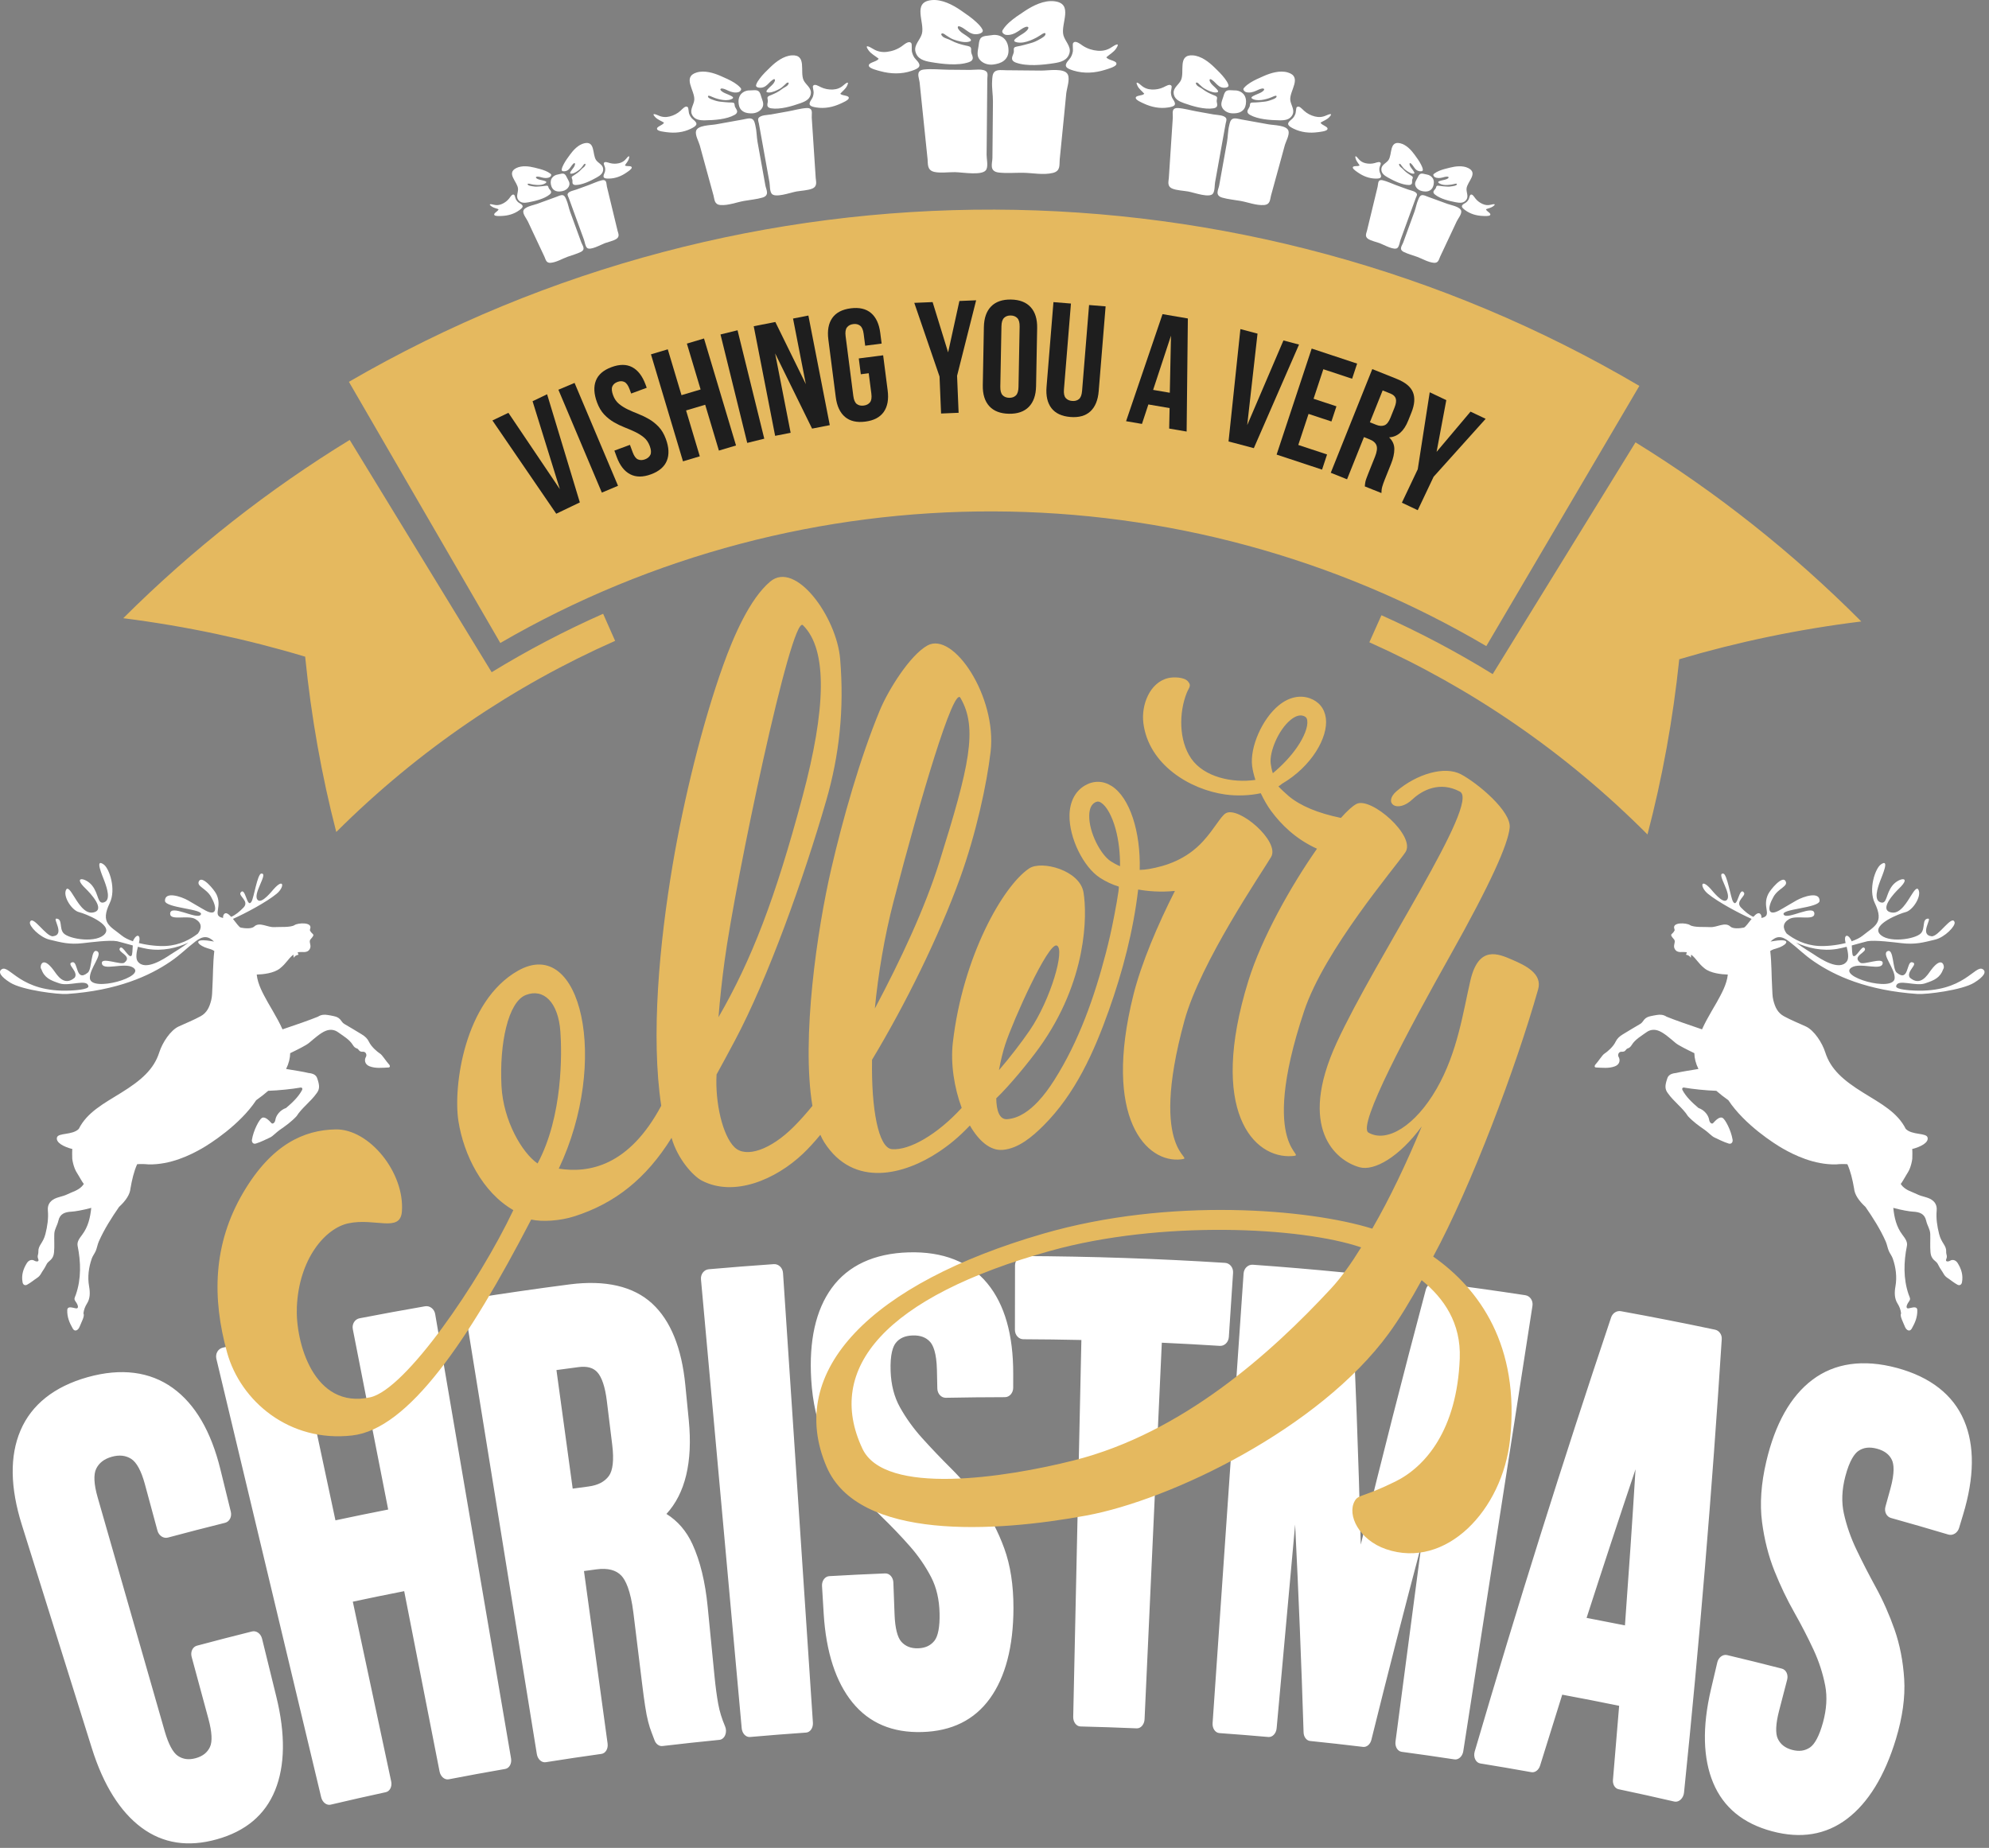 <?xml version="1.0" encoding="UTF-8" standalone="no"?>
<!DOCTYPE svg PUBLIC "-//W3C//DTD SVG 1.1//EN" "http://www.w3.org/Graphics/SVG/1.1/DTD/svg11.dtd">
<svg width="100%" height="100%" viewBox="0 0 254 236" version="1.1" xmlns="http://www.w3.org/2000/svg" xmlns:xlink="http://www.w3.org/1999/xlink" xml:space="preserve" xmlns:serif="http://www.serif.com/" style="fill-rule:evenodd;clip-rule:evenodd;stroke-linejoin:round;stroke-miterlimit:1.414;">
    <rect x="0" y="0" width="254" height="236" fill="#808080" stroke="none"/>
    <g transform="matrix(1,0,0,1,-48.196,-567.245)">
        <path d="M284.085,799.526C286.766,797.487 288.881,794.074 290.313,789.338C291.149,786.571 291.51,783.997 291.366,781.686C291.225,779.428 290.812,777.3 290.134,775.363C289.473,773.478 288.668,771.662 287.742,769.968C286.857,768.351 286.025,766.735 285.275,765.165C284.552,763.656 284.009,762.105 283.665,760.552C283.344,759.108 283.4,757.517 283.843,755.823C284.396,753.702 285.054,752.876 285.509,752.558C286.155,752.106 286.935,752.009 287.889,752.265C288.842,752.522 289.469,752.997 289.801,753.711C290.035,754.217 290.19,755.262 289.606,757.373C289.394,758.139 289.182,758.905 288.97,759.672C288.794,760.31 289.112,760.955 289.68,761.113C292.125,761.796 294.567,762.502 297.003,763.23C297.569,763.4 298.182,763.024 298.374,762.39C298.548,761.813 298.722,761.235 298.896,760.658C300.325,755.929 300.387,751.892 299.013,748.663C297.623,745.39 294.717,743.1 290.426,741.947C286.133,740.796 282.481,741.326 279.645,743.465C276.847,745.573 274.883,749.1 273.753,753.909C273.089,756.728 272.913,759.324 273.212,761.623C273.503,763.874 274.039,765.982 274.804,767.893C275.55,769.757 276.405,771.544 277.347,773.204C278.253,774.805 279.075,776.403 279.793,777.949C280.486,779.444 280.986,780.988 281.282,782.535C281.556,783.975 281.455,785.56 280.991,787.246C280.536,788.896 279.963,789.992 279.339,790.418C278.683,790.864 277.938,790.966 277.055,790.729C276.171,790.493 275.576,790.033 275.232,789.319C274.904,788.639 274.956,787.403 275.386,785.746C275.731,784.419 276.075,783.092 276.42,781.766C276.587,781.124 276.284,780.491 275.743,780.352C273.418,779.754 271.088,779.178 268.754,778.624C268.212,778.495 267.649,778.914 267.498,779.559C267.228,780.706 266.959,781.854 266.689,783.002C265.559,787.82 265.676,791.832 266.972,794.936C268.286,798.079 270.794,800.134 274.478,801.121C278.16,802.11 281.367,801.587 284.085,799.526ZM250.807,773.873C252.85,767.537 254.933,761.212 257.057,754.896C256.648,761.547 256.196,768.191 255.706,774.83C254.075,774.501 252.442,774.182 250.807,773.873ZM262.01,797.33C262.284,797.393 262.579,797.304 262.817,797.085C263.055,796.866 263.213,796.54 263.249,796.192C265.225,776.946 266.831,757.637 268.067,738.278C268.105,737.691 267.74,737.176 267.206,737.063C263.21,736.22 259.204,735.434 255.193,734.704C254.657,734.607 254.125,734.946 253.938,735.504C247.766,753.894 241.959,772.377 236.518,790.943C236.42,791.278 236.443,791.64 236.58,791.932C236.717,792.225 236.955,792.419 237.231,792.463C239.408,792.816 241.583,793.187 243.755,793.578C244.22,793.662 244.694,793.306 244.868,792.741C245.802,789.718 246.744,786.698 247.696,783.68C250.122,784.13 252.546,784.604 254.965,785.101C254.711,788.255 254.447,791.408 254.174,794.56C254.123,795.149 254.429,795.657 254.892,795.755C257.269,796.256 259.642,796.782 262.01,797.33ZM233.932,791.945C234.453,792.024 234.958,791.56 235.06,790.905C238.005,771.942 240.95,752.979 243.895,734.016C243.997,733.362 243.589,732.755 242.985,732.663C239.158,732.078 235.325,731.545 231.488,731.063C230.945,730.995 230.431,731.369 230.278,731.941C227.392,742.776 224.622,753.633 221.968,764.511C221.68,753.298 221.264,742.08 220.721,730.858C220.693,730.272 220.276,729.802 219.737,729.749C215.891,729.371 212.041,729.045 208.189,728.77C207.58,728.726 207.05,729.228 207.005,729.889C205.686,749.034 204.366,768.179 203.047,787.323C203.002,787.984 203.39,788.549 203.915,788.586C206,788.735 208.085,788.902 210.168,789.085C210.692,789.132 211.165,788.636 211.225,787.976C212.013,779.301 212.8,770.625 213.587,761.95C214.028,770.803 214.388,779.653 214.667,788.501C214.686,789.085 215.04,789.547 215.503,789.594C217.758,789.826 220.011,790.077 222.262,790.349C222.73,790.406 223.18,790.025 223.323,789.451C225.385,781.13 227.516,772.822 229.715,764.527C228.611,772.906 227.508,781.285 226.405,789.664C226.319,790.32 226.672,790.908 227.194,790.978C229.442,791.28 231.689,791.602 233.932,791.945ZM193.353,787.981C193.877,788.003 194.328,787.487 194.359,786.825C195.093,770.793 195.827,754.761 196.562,738.728C199.031,738.841 201.5,738.976 203.968,739.132C204.562,739.17 205.078,738.666 205.122,738.005C205.302,735.269 205.482,732.534 205.662,729.798C205.706,729.137 205.248,728.569 204.639,728.531C196.075,727.989 187.499,727.7 178.922,727.663C178.312,727.661 177.817,728.197 177.817,728.859C177.812,731.601 177.807,734.342 177.803,737.084C177.802,737.746 178.283,738.283 178.877,738.286C181.348,738.296 183.82,738.328 186.291,738.382C185.943,754.427 185.596,770.473 185.248,786.518C185.235,787.18 185.649,787.726 186.174,787.739C188.567,787.797 190.96,787.877 193.353,787.981ZM174.615,784.161C176.577,781.438 177.608,777.56 177.617,772.613C177.621,769.722 177.231,767.154 176.437,764.981C175.661,762.859 174.663,760.94 173.469,759.28C172.306,757.664 171.026,756.156 169.665,754.8C168.365,753.507 167.116,752.198 165.954,750.909C164.837,749.67 163.88,748.34 163.11,746.952C162.393,745.661 161.993,744.121 161.93,742.371C161.851,740.181 162.24,739.201 162.582,738.765C163.066,738.146 163.779,737.83 164.757,737.802C165.736,737.774 166.466,738.049 166.985,738.637C167.351,739.054 167.796,740.011 167.843,742.2C167.861,742.995 167.878,743.79 167.895,744.585C167.91,745.247 168.395,745.773 168.979,745.762C171.494,745.713 174.009,745.688 176.524,745.684C177.108,745.684 177.582,745.147 177.584,744.485C177.584,743.882 177.585,743.279 177.586,742.676C177.594,737.736 176.504,733.851 174.283,731.154C172.033,728.42 168.627,727.061 164.224,727.19C159.821,727.32 156.5,728.876 154.413,731.738C152.354,734.56 151.493,738.503 151.791,743.434C151.965,746.324 152.54,748.861 153.481,750.979C154.4,753.051 155.513,754.917 156.785,756.527C158.027,758.099 159.35,759.565 160.718,760.885C162.037,762.159 163.274,763.454 164.396,764.729C165.481,765.962 166.395,767.297 167.117,768.693C167.788,769.995 168.144,771.542 168.183,773.289C168.222,775 167.991,776.215 167.52,776.802C167.025,777.418 166.346,777.729 165.441,777.756C164.535,777.783 163.838,777.514 163.308,776.929C162.802,776.372 162.499,775.173 162.435,773.462C162.384,772.092 162.332,770.722 162.281,769.352C162.257,768.69 161.788,768.17 161.235,768.193C158.855,768.288 156.475,768.404 154.097,768.542C153.544,768.574 153.128,769.138 153.169,769.799C153.24,770.975 153.311,772.152 153.382,773.329C153.683,778.269 154.942,782.079 157.061,784.68C159.208,787.314 162.179,788.563 165.958,788.451C169.736,788.34 172.627,786.917 174.615,784.161ZM151.135,788.522C151.66,788.486 152.05,787.922 152.006,787.261C150.734,768.113 149.461,748.965 148.189,729.817C148.145,729.156 147.616,728.653 147.008,728.695C144.238,728.886 141.47,729.103 138.704,729.347C138.096,729.401 137.652,729.98 137.712,730.64C139.446,749.752 141.18,768.864 142.914,787.975C142.974,788.635 143.448,789.131 143.971,789.085C146.358,788.874 148.746,788.687 151.135,788.522ZM121.33,757.365C120.639,752.317 119.947,747.269 119.256,742.222C120.195,742.093 121.134,741.968 122.073,741.845C123.157,741.704 123.942,741.918 124.47,742.492C125.052,743.126 125.473,744.391 125.688,746.148C125.919,748.025 126.149,749.903 126.38,751.781C126.613,753.681 126.463,755.052 125.949,755.749C125.397,756.497 124.544,756.936 123.339,757.094C122.669,757.183 121.999,757.273 121.33,757.365ZM140.068,789.45C140.383,789.418 140.658,789.193 140.803,788.848C140.948,788.503 140.944,788.082 140.791,787.726C140.383,786.775 140.087,785.815 139.916,784.871C139.733,783.869 139.571,782.662 139.436,781.282C139.146,778.335 138.857,775.389 138.567,772.442C138.26,769.303 137.612,766.615 136.623,764.458C135.855,762.784 134.743,761.489 133.302,760.597C135.696,757.992 136.679,753.99 136.156,748.631C136.008,747.13 135.86,745.63 135.713,744.129C135.251,739.413 133.842,735.902 131.474,733.723C129.098,731.535 125.529,730.687 120.928,731.282C116.767,731.821 112.613,732.421 108.466,733.08C107.862,733.177 107.459,733.786 107.565,734.439C110.627,753.384 113.689,772.328 116.752,791.272C116.858,791.926 117.366,792.388 117.886,792.305C120.256,791.928 122.63,791.574 125.006,791.243C125.527,791.17 125.878,790.58 125.788,789.924C124.782,782.579 123.777,775.234 122.771,767.889C123.308,767.815 123.846,767.743 124.383,767.672C125.812,767.482 126.882,767.762 127.559,768.494C128.058,769.034 128.725,770.298 129.085,773.241C129.453,776.234 129.82,779.228 130.187,782.221C130.332,783.413 130.461,784.361 130.576,785.115C130.699,785.93 130.828,786.589 130.968,787.129C131.112,787.682 131.255,788.132 131.404,788.502C131.519,788.79 131.641,789.112 131.776,789.487C131.955,789.983 132.368,790.289 132.79,790.239C135.214,789.952 137.64,789.689 140.068,789.45ZM112.719,793.164C113.238,793.074 113.569,792.473 113.458,791.82C110.229,772.903 106.999,753.987 103.769,735.07C103.658,734.417 103.079,733.971 102.476,734.076C99.682,734.56 96.893,735.071 94.108,735.61C93.506,735.727 93.123,736.349 93.25,736.999C94.756,744.678 96.262,752.356 97.768,760.034C95.52,760.475 93.275,760.935 91.033,761.414C89.399,753.762 87.765,746.109 86.131,738.457C85.993,737.809 85.396,737.388 84.796,737.517C82.07,738.107 79.348,738.723 76.63,739.365C76.033,739.506 75.674,740.144 75.828,740.788C80.289,759.453 84.75,778.117 89.211,796.782C89.365,797.426 89.907,797.849 90.422,797.727C92.766,797.173 95.115,796.641 97.467,796.133C97.983,796.021 98.29,795.407 98.152,794.759C96.518,787.107 94.884,779.455 93.251,771.803C95.435,771.336 97.622,770.888 99.812,770.459C101.319,778.137 102.825,785.815 104.33,793.494C104.458,794.144 104.982,794.588 105.5,794.488C107.903,794.023 110.309,793.582 112.719,793.164ZM75.887,802.152C72.214,803.179 69.001,802.69 66.264,800.656C63.562,798.647 61.412,795.256 59.93,790.534C56.946,781.011 53.963,771.489 50.979,761.966C49.498,757.247 49.42,753.198 50.813,749.938C52.219,746.644 55.124,744.321 59.399,743.126C63.674,741.933 67.353,742.416 70.256,744.507C73.131,746.576 75.157,750.081 76.336,754.882C76.782,756.693 77.227,758.503 77.672,760.313C77.83,760.956 77.499,761.59 76.934,761.731C74.498,762.337 72.067,762.965 69.64,763.616C69.076,763.767 68.479,763.372 68.305,762.733C67.768,760.748 67.23,758.764 66.693,756.779C66.244,755.12 65.645,754.01 64.958,753.569C64.252,753.119 63.437,753.028 62.472,753.297C61.507,753.567 60.856,754.065 60.485,754.817C60.124,755.548 60.186,756.808 60.661,758.461C63.517,768.422 66.374,778.383 69.23,788.345C69.703,789.991 70.286,791.081 70.915,791.5C71.574,791.94 72.321,792.033 73.202,791.787C74.082,791.542 74.673,791.076 75.01,790.358C75.331,789.674 75.266,788.439 74.819,786.787C74.102,784.14 73.386,781.494 72.669,778.848C72.496,778.209 72.796,777.571 73.341,777.425C75.685,776.797 78.032,776.19 80.384,775.605C80.931,775.469 81.502,775.882 81.66,776.525C82.269,779.001 82.878,781.477 83.487,783.952C84.667,788.757 84.591,792.771 83.327,795.889C82.045,799.046 79.559,801.127 75.887,802.152Z" style="fill:white;fill-rule:nonzero;"/>
        <path d="M213.017,659.178C213.629,658.68 214.181,658.512 214.658,658.679C214.789,658.726 214.888,658.781 214.962,658.856C215.06,658.955 215.113,659.087 215.138,659.272C215.243,660.061 214.759,661.331 213.842,662.667C213.049,663.822 211.976,664.97 210.739,665.998C210.592,665.543 210.516,665.123 210.468,664.761C210.279,663.335 211.418,660.479 213.017,659.178ZM204.672,668.714C206.137,668.917 207.784,668.858 209.199,668.552C209.605,669.406 210.067,670.208 210.537,670.838C211.774,672.498 213.599,674.379 216.38,675.639C213.083,680.342 209.302,687.043 207.603,692.549C202.484,709.139 208.276,715.261 213.225,714.893C215.439,714.728 208.687,714.489 214.737,696.368C217.347,688.554 226.261,678.158 227.663,676.099C229.064,674.04 223.279,668.966 221.425,669.919C220.931,670.172 220.242,670.8 219.432,671.705C216.518,671.104 214.277,670.177 212.772,668.923C212.461,668.664 211.719,667.975 211.454,667.681C211.623,667.573 211.781,667.461 211.918,667.339C215.671,665.151 217.838,661.412 217.509,658.955C217.345,657.729 216.613,656.83 215.449,656.421C214.171,655.974 212.771,656.293 211.507,657.322C209.373,659.058 207.795,662.68 208.097,665.076C208.169,665.655 208.324,666.252 208.515,666.848C205.597,667.28 201.958,666.503 200.314,664.118C198.725,661.814 198.735,658.269 199.744,655.739C200.024,655.039 200.401,654.831 199.889,654.255C199.399,653.704 198.045,653.692 197.402,653.84C195.004,654.391 193.928,657.3 194.203,659.558C194.853,664.892 200.151,668.088 204.672,668.714ZM218.159,731.824C210.522,740.057 199.212,750.246 185.345,753.754C176.468,755.999 161.179,758.295 158.336,752.276C153.475,741.989 161.299,732.849 182.349,726.99C196.42,723.074 214.304,723.926 222.019,726.553C220.764,728.591 219.465,730.417 218.159,731.824ZM241.326,689.825C239.552,689.061 237.03,687.916 235.97,692.463C235.042,696.442 234.351,701.609 231.653,706.3C228.936,711.025 225.302,713.254 222.953,711.896C221.473,711.041 228.138,698.62 233.366,689.316C238.594,680.011 240.772,675.068 240.986,672.958C241.201,670.849 236.889,667.263 234.778,666.14C232.667,665.016 229.101,666.105 226.541,668.292C224.783,669.794 226.597,671.194 228.586,669.321C229.807,668.173 232.066,666.973 234.629,668.344C237.282,669.762 223.911,689.514 218.889,700.425C213.868,711.337 218.752,715.472 221.812,716.32C223.685,716.839 226.881,715.02 229.758,711.102C227.821,715.778 225.649,720.344 223.436,724.162C215.358,721.651 197.617,720.112 181.419,724.803C159.51,731.148 148.437,742.285 153.766,754.604C157.837,764.02 175.23,762.961 186.933,760.8C197.701,758.812 216.664,749.72 225.548,737.543C226.882,735.715 228.297,733.392 229.746,730.744C232.59,733.05 234.783,736.214 234.61,740.738C234.261,749.844 230.24,754.563 226.377,756.464C222.2,758.521 221.682,758.084 221.194,758.953C220.18,760.762 221.798,763.932 225.193,765.095C232.852,767.718 240.064,760.112 241.033,751.087C242.318,739.13 237.129,731.869 231.22,727.727C236.059,718.793 241.785,703.61 244.621,693.592C245.189,691.589 242.982,690.539 241.326,689.825ZM140.719,690.026C142.092,679.81 149.252,645.64 150.73,647.089C153.944,650.243 153.63,657.935 150.691,668.937C147.191,682.043 144.179,689.827 139.949,697.157C140.131,694.828 140.397,692.418 140.719,690.026ZM116.846,715.837C114.873,714.489 112.465,710.384 112.237,705.946C111.957,700.512 113.085,695.206 115.345,694.321C117.605,693.437 119.48,695.226 119.756,698.972C119.957,701.683 120.085,709.815 116.846,715.837ZM162.304,682.384C165.768,669.072 169.982,654.902 170.837,656.36C173.109,660.233 171.972,665.145 168.168,677.296C166.279,683.331 163.172,689.913 159.915,696.052C160.341,691.628 161.147,686.833 162.304,682.384ZM183.145,688.002C184.249,688.409 182.384,694.907 179.674,698.868C178.624,700.402 177.109,702.366 175.766,703.921C175.986,702.694 176.28,701.516 176.566,700.64C177.56,697.594 182.041,687.595 183.145,688.002ZM190.049,677.247C188.774,676.43 187.251,673.572 187.292,671.402C187.307,670.572 187.548,670.014 188.006,669.744C188.133,669.67 188.245,669.628 188.355,669.619C188.501,669.608 188.643,669.655 188.809,669.761C189.516,670.213 190.207,671.465 190.658,673.11C191.048,674.533 191.242,676.176 191.227,677.871C190.763,677.679 190.373,677.454 190.049,677.247ZM168.068,714.366C169.454,713.441 170.627,712.483 172.054,710.988C173.179,712.939 174.634,714.228 176.234,714.101C178.262,713.94 180.058,712.386 181.433,711.016C185.514,706.95 187.899,701.631 189.8,696.278C191.57,691.296 192.926,686.107 193.542,680.849C194.664,681.055 196.341,681.22 198.235,681.029C196.04,685.342 193.943,690.287 192.944,694.272C188.969,710.128 194.647,715.855 199.053,715.31C201.024,715.066 194.7,714.929 199.453,697.591C201.502,690.115 209.34,678.695 210.517,676.696C211.695,674.698 206.347,670.141 204.725,671.114C204.075,671.504 203.324,673.038 201.843,674.67C199.691,677.041 197.026,677.861 194.962,678.223C194.527,678.3 194.12,678.337 193.739,678.342C193.875,673.459 192.465,669.108 190.166,667.638C189.069,666.937 187.848,666.914 186.728,667.573C185.5,668.297 184.806,669.639 184.773,671.355C184.719,674.252 186.549,677.997 188.69,679.368C189.451,679.855 190.237,680.222 191.05,680.469C191.21,680.517 190.481,684.219 190.414,684.565C190.133,686.032 189.799,687.489 189.424,688.934C187.956,694.583 185.969,700.24 182.833,705.184C182.216,706.157 181.537,707.1 180.746,707.939C179.709,709.039 178.388,710.056 176.829,710.18C175.824,710.26 175.448,709.103 175.42,707.518C177.125,705.889 179.6,702.87 180.901,701.061C187.062,692.494 187.036,684.066 186.563,681.219C186.089,678.372 181.209,677.111 179.642,678.142C176.329,680.322 171.137,689.367 169.873,700.43C169.573,703.053 170.044,706.152 171.007,708.739C167.909,712.124 164.34,714.19 162.105,714.011C160.361,713.872 159.448,708.817 159.559,702.592C163.821,695.517 168.083,686.875 170.772,679.458C172.848,673.733 174.222,667.352 174.7,663.237C175.509,656.264 169.976,647.853 166.644,649.677C164.407,650.902 161.626,655.375 160.567,657.928C158.022,664.059 155.818,671.866 154.35,678.203C152.555,685.951 150.511,699.844 151.943,708.484C151.145,709.461 150.343,710.363 149.54,711.164C146.622,714.075 143.464,715.19 141.999,713.768C140.462,712.275 139.506,708.05 139.702,704.472C140.476,703.069 141.253,701.626 142.039,700.149C146.26,692.227 150.84,679.407 153.708,669.48C155.38,663.694 156.019,657.846 155.486,651.416C155.043,646.054 149.804,638.787 146.555,641.518C143.913,643.739 141.839,648.617 140.563,652.17C137.857,659.705 135.476,669.516 134.096,677.69C132.39,687.792 131.301,699.629 132.638,708.465C128.503,716.209 123.377,717.1 119.553,716.499C126.053,702.778 122.431,686.674 114.368,691.207C107.47,695.084 106.049,706.06 106.739,710.435C107.416,714.723 109.784,719.51 113.751,721.796C109.354,731.045 100.004,744.705 95.477,745.7C88.219,747.295 85.919,738.596 86.103,734.203C86.362,728.032 89.724,724.112 92.681,723.482C96.097,722.753 99.315,724.71 99.519,721.969C99.888,716.998 95.344,711.413 91.063,711.486C87.021,711.555 82.888,713.399 79.271,719.53C75.357,726.164 75.283,733.075 77.197,739.985C78.91,746.163 85.121,751.503 93.18,750.574C100.376,749.745 107.988,738.493 116.031,723C117.434,723.316 119.71,723.172 121.524,722.595C126.722,720.941 130.72,717.775 133.955,712.562C134.734,715.287 136.717,717.452 137.824,718.027C141.951,720.17 147.268,717.884 150.743,714.586C151.437,713.928 152.181,713.113 152.958,712.176C153.108,712.516 153.267,712.837 153.444,713.114C157.216,719.048 163.746,717.247 168.068,714.366Z" style="fill:rgb(229,185,95);fill-rule:nonzero;"/>
        <path d="M284.048,690.021C283.105,691.327 280.668,689.704 279.796,689.116C279.407,688.853 278.431,688.296 277.565,687.633C279.02,688.308 280.881,688.758 282.809,688.433C283.129,688.379 283.559,688.28 284.018,688.163C284.182,688.805 284.339,689.616 284.048,690.021ZM301.425,691.045C300.414,690.347 299.072,694.056 292.611,693.75C292.291,693.735 290.27,693.642 290.336,693.201C290.488,692.2 292.772,693.253 294.01,692.842C295.213,692.443 295.947,692.138 296.363,690.99C296.588,690.781 296.283,689.096 294.743,691.204C294.342,691.752 293.457,693.281 292.09,692.11C291.533,691.313 293.294,690.309 292.365,690.138C291.633,690.004 291.991,692.75 290.413,691.467C289.846,691.008 290.057,688.319 289.223,688.729C288.448,689.111 290.228,690.968 290.149,692.178C290.027,694.021 282.81,691.974 284.65,690.805C285.758,690.1 288.599,691.331 288.62,690.228C288.636,689.465 286.182,690.524 285.751,690.195C284.589,689.309 286.79,688.861 286.29,688.308C285.939,687.92 285.199,689.708 284.829,689.301C284.723,689.183 284.693,688.518 284.67,687.994C285.585,687.749 286.462,687.494 286.673,687.453C287.609,687.271 290.092,687.594 291.026,687.701C292.802,687.903 293.773,687.617 295.309,687.249C296.563,686.949 297.951,685.497 297.802,685.021C297.475,683.989 295.739,686.926 294.857,686.819C293.286,686.627 294.927,684.55 294.431,684.566C293.598,684.595 294.091,685.801 293.507,686.432C292.776,687.222 289.188,687.734 288.21,686.487C287.271,685.286 290.827,683.902 291.525,683.742C292.476,683.522 293.662,681.641 293.163,680.841C292.937,680.481 292.497,681.23 292.267,681.59C291.758,682.382 290.906,683.941 289.818,683.794C287.948,683.541 290.187,681.218 290.697,680.73C292.416,679.083 290.683,679.317 289.866,680.338C288.986,681.439 289.205,682.772 288.336,682.484C287.455,682.192 287.961,680.665 288.282,679.798C288.556,679.059 289.572,676.796 288.377,677.656C287.664,678.169 286.764,680.826 287.613,682.584C288.857,685.159 287.542,685.531 286.1,686.712C285.73,687.015 285.218,687.265 284.639,687.464C284.631,687.404 284.623,687.362 284.613,687.344C284.116,686.384 283.649,686.704 283.855,687.545C283.866,687.588 283.879,687.635 283.892,687.685C282.68,687.993 281.337,688.111 280.433,688.058C278.653,687.957 277.3,687.207 276.358,686.479C275.867,685.814 275.793,685.147 276.681,684.622C277.603,684.076 279.884,684.86 279.897,683.959C279.916,682.652 276.506,684.746 275.997,684.075C275.431,683.325 280.556,683.23 280.562,682.283C280.567,681.054 278.517,681.734 277.631,682.229C276.847,682.667 275.939,683.236 275.35,683.548C273.965,684.284 273.831,683.266 274.675,681.78C275.3,680.674 276.57,680.461 276.222,679.785C275.819,679.004 274.279,680.861 273.996,681.439C273.224,683.021 274.412,684.029 273.418,684.405C273.325,684.44 273.232,684.466 273.137,684.483C273.149,684.306 273.125,684.149 273.039,684.025C272.809,683.701 272.461,683.945 272.103,684.339C271.567,684.112 271.038,683.674 270.535,683.16C269.719,682.324 271.232,681.673 270.894,681.229C270.276,680.42 270.096,683.378 269.504,682.386C269.204,681.885 268.757,678.868 268.264,678.815C267.253,678.708 269.55,681.588 268.66,682.229C268.128,682.614 266.905,681.054 266.658,680.777C265.336,679.308 265.274,680.544 266.295,681.387C267.586,682.452 270.286,683.894 271.879,684.601C271.474,685.097 271.088,685.675 270.881,685.715C270.383,685.815 269.5,685.895 269.164,685.577C268.485,684.933 267.453,685.714 266.58,685.651C265.942,685.605 264.497,685.721 264.002,685.387C263.573,685.097 261.642,684.972 262.028,685.904C262.053,685.962 261.996,685.928 262.066,686.021C261.792,686.7 261.249,686.412 261.969,687.212C262.26,687.539 261.78,687.982 262.079,688.467C262.436,689.048 263.034,688.739 263.617,688.871C263.575,688.974 263.538,689.077 263.503,689.18C263.753,689.21 263.986,689.34 264.12,689.568C264.133,689.436 264.147,689.302 264.162,689.161C264.882,689.74 265.015,690.232 265.868,690.919C266.654,691.552 268.043,691.687 268.843,691.71C268.71,692.973 268.039,694.146 267.44,695.236C267.233,695.612 267.006,695.981 266.79,696.354C266.348,697.123 265.91,697.898 265.549,698.709C263.923,698.165 261.991,697.489 261.028,697.093C260.607,696.819 260.198,696.805 259.792,696.872C259.504,696.908 259.26,696.966 258.972,697.026C258.72,697.081 258.406,697.184 258.178,697.448C257.972,697.688 257.892,697.884 257.67,698.008C256.918,698.436 256.187,698.899 255.443,699.34C255.006,699.598 254.693,699.906 254.519,700.278C254.215,700.936 253.45,701.581 253.066,701.827C252.808,701.993 252.353,702.744 251.888,703.261C251.812,703.416 251.812,703.534 251.967,703.576C252.856,703.618 253.659,703.718 254.423,703.43C255.073,703.185 255.117,702.593 254.895,702.222C254.753,701.985 254.88,701.555 255.271,701.566C255.532,701.573 255.671,701.561 255.857,701.295C256.038,701.037 256.234,701.25 256.591,700.673C257.01,699.996 257.803,699.544 258.45,699.079C258.935,698.729 259.479,698.674 260.058,698.911C260.7,699.172 261.439,699.83 262.167,700.443C262.541,700.759 263.612,701.284 264.569,701.751C264.581,702.395 264.745,703.068 265.091,703.767C264.072,703.94 262.888,704.116 262.248,704.278C261.26,704.376 261.165,704.783 261.035,705.214C260.825,705.897 260.793,706.367 261.196,706.877C261.959,707.954 263.069,708.717 263.756,709.8C264.401,710.492 265.149,711.036 265.92,711.565C266.304,711.828 266.793,712.362 267.125,712.512C267.515,712.688 268.32,713.11 268.958,713.295C269.316,713.4 269.5,713.097 269.454,712.806C269.255,711.589 268.519,710.22 268.184,710.021C267.801,709.793 267.272,710.335 266.967,710.679C266.827,710.835 266.525,710.683 266.456,710.248C266.372,709.715 265.895,709.026 265.093,708.748C264.268,708.051 263.499,707.311 263.048,706.453C262.947,706.21 263.095,706.083 263.389,706.165C264.246,706.319 266.083,706.52 267.374,706.557C267.825,706.951 268.333,707.351 268.909,707.757C270.999,710.913 274.826,713.342 275.878,713.94C277.322,714.762 279.855,716.015 282.66,715.956C283.212,715.901 283.691,715.896 284.111,715.932C284.521,716.84 284.77,717.905 284.965,719.021C285.033,719.824 285.584,720.611 286.425,721.39C287.387,722.782 288.31,724.226 289.006,725.797C289.171,726.17 289.239,726.622 289.392,726.987C289.545,727.349 289.781,727.626 289.904,727.972C290.298,729.102 290.465,730.328 290.249,731.536C290.109,732.326 290.113,733.096 290.523,733.737C290.75,734.093 290.913,734.501 290.972,734.987C290.777,735.313 291.215,736.065 291.458,736.685C291.647,737.159 292.077,737.367 292.323,736.94C292.751,736.193 293.068,735.464 293.038,734.549C293.022,734.101 292.554,734.201 292.153,734.293C292.098,734.305 292.042,734.319 291.991,734.329C291.613,734.435 291.523,734.094 291.982,733.455C292.231,733.107 292.077,732.991 291.925,732.55C291.243,730.552 291.3,728.424 291.712,726.373C291.812,725.874 291.54,725.471 291.121,724.919C290.378,723.939 290.095,722.737 289.974,721.507C291.029,721.799 292.067,721.97 292.478,721.991C293.351,722.035 293.977,722.263 294.175,723.159C294.315,723.786 294.671,724.218 294.693,724.838C294.719,725.573 294.656,726.425 294.722,727.158C294.782,727.801 295.023,728.06 295.406,728.376C295.602,728.537 295.69,728.725 295.789,728.929C295.959,729.278 296.212,729.582 296.397,729.922C296.524,730.152 296.681,730.315 296.874,730.441C297.312,730.729 297.713,731.079 298.178,731.326C298.42,731.453 298.679,731.35 298.743,731.02C298.924,730.064 298.635,729.272 298.205,728.574C297.963,728.182 297.57,728.056 297.244,728.249C296.995,728.396 296.585,728.422 296.739,728.05C296.918,727.616 296.713,727.529 296.727,727.083C296.753,726.273 296.127,726.033 295.827,724.851C295.576,723.862 295.421,722.846 295.515,721.825C295.59,721.003 295.117,720.487 294.359,720.221C294.076,720.121 293.781,720.052 293.494,719.962C293.146,719.853 292.831,719.67 292.492,719.538C291.841,719.283 291.274,719.002 290.924,718.454C291.192,718.114 291.371,717.73 291.6,717.367C291.8,717.05 291.981,716.764 292.114,716.401C292.253,716.024 292.351,715.632 292.4,715.233C292.411,715.128 292.423,713.986 292.384,713.996C293.548,713.69 294.512,713.152 294.351,712.519C294.195,711.897 292.37,712.244 291.564,711.42C290.503,709.307 288.429,708.217 286.146,706.803C283.583,705.217 281.971,703.804 281.286,701.646C280.893,700.408 279.865,698.829 278.803,698.337C277.868,697.906 276.911,697.528 276.008,697.034C275.194,696.588 274.872,695.856 274.654,694.982C274.521,694.452 274.539,693.959 274.505,693.417C274.411,691.851 274.445,690.276 274.261,688.701C274.565,688.497 274.785,688.452 275.12,688.353C276.166,688.046 276.931,687.307 275.618,687.331C275.067,687.341 274.66,687.457 274.295,687.493C275.035,686.792 275.657,686.705 276.669,687.482C277.961,688.476 278.495,689.12 279.872,690.059C282.515,691.864 286.616,693.753 293.098,694.194C294.148,694.265 298.759,693.714 300.314,692.744C301.577,691.957 301.885,691.362 301.425,691.045Z" style="fill:white;fill-rule:nonzero;"/>
        <path d="M65.776,690.021C66.717,691.327 69.155,689.704 70.026,689.116C70.415,688.853 71.393,688.296 72.258,687.633C70.804,688.308 68.943,688.758 67.012,688.433C66.694,688.379 66.264,688.28 65.805,688.163C65.641,688.805 65.484,689.616 65.776,690.021ZM48.398,691.045C49.409,690.347 50.751,694.056 57.211,693.75C57.531,693.735 59.552,693.642 59.487,693.201C59.335,692.2 57.051,693.253 55.812,692.842C54.609,692.443 53.876,692.138 53.459,690.99C53.233,690.781 53.54,689.096 55.08,691.204C55.481,691.752 56.366,693.281 57.733,692.11C58.29,691.313 56.53,690.309 57.457,690.138C58.19,690.004 57.832,692.75 59.409,691.467C59.977,691.008 59.764,688.319 60.599,688.729C61.374,689.111 59.595,690.968 59.674,692.178C59.795,694.021 67.011,691.974 65.174,690.805C64.065,690.1 61.224,691.331 61.203,690.228C61.187,689.465 63.64,690.524 64.071,690.195C65.234,689.309 63.032,688.861 63.532,688.308C63.884,687.92 64.624,689.708 64.994,689.301C65.1,689.183 65.13,688.518 65.152,687.994C64.236,687.749 63.361,687.494 63.15,687.453C62.212,687.271 59.731,687.594 58.797,687.701C57.021,687.903 56.05,687.617 54.512,687.249C53.26,686.949 51.872,685.497 52.022,685.021C52.348,683.989 54.085,686.926 54.964,686.819C56.537,686.627 54.897,684.55 55.392,684.566C56.225,684.595 55.732,685.801 56.316,686.432C57.047,687.222 60.635,687.734 61.612,686.487C62.553,685.286 58.996,683.902 58.299,683.742C57.347,683.522 56.159,681.641 56.66,680.841C56.886,680.481 57.324,681.23 57.555,681.59C58.065,682.382 58.917,683.941 60.004,683.794C61.874,683.541 59.636,681.218 59.127,680.73C57.407,679.083 59.141,679.317 59.957,680.338C60.836,681.439 60.618,682.772 61.487,682.484C62.368,682.192 61.861,680.665 61.54,679.798C61.267,679.059 60.251,676.796 61.447,677.656C62.16,678.169 63.058,680.826 62.209,682.584C60.966,685.159 62.282,685.531 63.724,686.712C64.091,687.015 64.606,687.265 65.185,687.464C65.193,687.404 65.201,687.362 65.21,687.344C65.706,686.384 66.174,686.704 65.966,687.545C65.955,687.588 65.945,687.635 65.932,687.685C67.142,687.993 68.486,688.111 69.391,688.058C71.17,687.957 72.522,687.207 73.464,686.479C73.955,685.814 74.028,685.147 73.143,684.622C72.22,684.076 69.937,684.86 69.924,683.959C69.907,682.652 73.316,684.746 73.826,684.075C74.392,683.325 69.267,683.23 69.262,682.283C69.256,681.054 71.306,681.734 72.192,682.229C72.975,682.667 73.884,683.236 74.472,683.548C75.858,684.284 75.992,683.266 75.149,681.78C74.522,680.674 73.253,680.461 73.601,679.785C74.003,679.004 75.542,680.861 75.827,681.439C76.599,683.021 75.41,684.029 76.405,684.405C76.497,684.44 76.59,684.466 76.685,684.483C76.674,684.306 76.696,684.149 76.785,684.025C77.014,683.701 77.362,683.945 77.72,684.339C78.256,684.112 78.786,683.674 79.286,683.16C80.104,682.324 78.589,681.673 78.928,681.229C79.547,680.42 79.726,683.378 80.318,682.386C80.619,681.885 81.067,678.868 81.559,678.815C82.569,678.708 80.273,681.588 81.161,682.229C81.696,682.614 82.917,681.054 83.165,680.777C84.487,679.308 84.548,680.544 83.528,681.387C82.238,682.452 79.537,683.894 77.944,684.601C78.348,685.097 78.735,685.675 78.941,685.715C79.44,685.815 80.322,685.895 80.659,685.577C81.337,684.933 82.37,685.714 83.242,685.651C83.881,685.605 85.327,685.721 85.82,685.387C86.25,685.097 88.181,684.972 87.792,685.904C87.77,685.962 87.827,685.928 87.757,686.021C88.032,686.7 88.574,686.412 87.854,687.212C87.561,687.539 88.042,687.982 87.744,688.467C87.387,689.048 86.789,688.739 86.206,688.871C86.248,688.974 86.284,689.077 86.319,689.18C86.068,689.21 85.835,689.34 85.702,689.568C85.691,689.436 85.675,689.302 85.661,689.161C84.941,689.74 84.808,690.232 83.954,690.919C83.169,691.552 81.781,691.687 80.98,691.71C81.112,692.973 81.784,694.146 82.384,695.236C82.59,695.612 82.818,695.981 83.031,696.354C83.474,697.123 83.913,697.898 84.274,698.709C85.9,698.165 87.832,697.489 88.795,697.093C89.215,696.819 89.625,696.805 90.029,696.872C90.32,696.908 90.562,696.966 90.848,697.026C91.102,697.081 91.415,697.184 91.644,697.448C91.85,697.688 91.932,697.884 92.151,698.008C92.905,698.436 93.635,698.899 94.38,699.34C94.816,699.598 95.13,699.906 95.303,700.278C95.608,700.936 96.373,701.581 96.757,701.827C97.015,701.993 97.47,702.744 97.935,703.261C98.011,703.416 98.011,703.534 97.855,703.576C96.968,703.618 96.164,703.718 95.399,703.43C94.75,703.185 94.706,702.593 94.927,702.222C95.068,701.985 94.942,701.555 94.552,701.566C94.291,701.573 94.152,701.561 93.967,701.295C93.784,701.037 93.588,701.25 93.233,700.673C92.813,699.996 92.018,699.544 91.374,699.079C90.888,698.729 90.344,698.674 89.765,698.911C89.122,699.172 88.383,699.83 87.656,700.443C87.283,700.759 86.211,701.284 85.254,701.751C85.241,702.395 85.078,703.068 84.732,703.767C85.751,703.94 86.935,704.116 87.574,704.278C88.562,704.376 88.657,704.783 88.789,705.214C88.997,705.897 89.031,706.367 88.625,706.877C87.864,707.954 86.753,708.717 86.065,709.8C85.423,710.492 84.673,711.036 83.903,711.565C83.519,711.828 83.029,712.362 82.698,712.512C82.306,712.688 81.501,713.11 80.865,713.295C80.507,713.4 80.322,713.097 80.369,712.806C80.566,711.589 81.304,710.22 81.64,710.021C82.022,709.793 82.551,710.335 82.857,710.679C82.996,710.835 83.298,710.683 83.366,710.248C83.451,709.715 83.928,709.026 84.731,708.748C85.555,708.051 86.324,707.311 86.774,706.453C86.876,706.21 86.729,706.083 86.434,706.165C85.577,706.319 83.739,706.52 82.447,706.557C81.998,706.951 81.489,707.351 80.913,707.757C78.823,710.913 74.997,713.342 73.945,713.94C72.499,714.762 69.969,716.015 67.163,715.956C66.611,715.901 66.131,715.896 65.711,715.932C65.302,716.84 65.053,717.905 64.858,719.021C64.789,719.824 64.239,720.611 63.396,721.39C62.436,722.782 61.512,724.226 60.817,725.797C60.652,726.17 60.583,726.622 60.432,726.987C60.279,727.349 60.042,727.626 59.919,727.972C59.523,729.102 59.358,730.328 59.575,731.536C59.715,732.326 59.711,733.096 59.299,733.737C59.071,734.093 58.909,734.501 58.851,734.987C59.046,735.313 58.607,736.065 58.363,736.685C58.176,737.159 57.746,737.367 57.5,736.94C57.07,736.193 56.753,735.464 56.786,734.549C56.802,734.101 57.269,734.201 57.669,734.293C57.725,734.305 57.78,734.319 57.832,734.329C58.21,734.435 58.3,734.094 57.841,733.455C57.591,733.107 57.746,732.991 57.897,732.55C58.579,730.552 58.524,728.424 58.111,726.373C58.01,725.874 58.283,725.471 58.702,724.919C59.443,723.939 59.728,722.737 59.849,721.507C58.794,721.799 57.756,721.97 57.346,721.991C56.471,722.035 55.846,722.263 55.649,723.159C55.509,723.786 55.152,724.218 55.13,724.838C55.102,725.573 55.167,726.425 55.099,727.158C55.041,727.801 54.8,728.06 54.416,728.376C54.222,728.537 54.132,728.725 54.032,728.929C53.865,729.278 53.612,729.582 53.426,729.922C53.299,730.152 53.142,730.315 52.949,730.441C52.51,730.729 52.109,731.079 51.645,731.326C51.403,731.453 51.143,731.35 51.08,731.02C50.897,730.064 51.189,729.272 51.618,728.574C51.86,728.182 52.253,728.056 52.579,728.249C52.828,728.396 53.236,728.422 53.083,728.05C52.905,727.616 53.108,727.529 53.095,727.083C53.07,726.273 53.695,726.033 53.996,724.851C54.247,723.862 54.4,722.846 54.308,721.825C54.234,721.003 54.706,720.487 55.463,720.221C55.747,720.121 56.04,720.052 56.329,719.962C56.677,719.853 56.992,719.67 57.331,719.538C57.981,719.283 58.549,719.002 58.899,718.454C58.631,718.114 58.452,717.73 58.223,717.367C58.022,717.05 57.843,716.764 57.709,716.401C57.57,716.024 57.472,715.632 57.422,715.233C57.41,715.128 57.401,713.986 57.437,713.996C56.273,713.69 55.31,713.152 55.47,712.519C55.627,711.897 57.453,712.244 58.258,711.42C59.318,709.307 61.392,708.217 63.677,706.803C66.24,705.217 67.851,703.804 68.536,701.646C68.93,700.408 69.958,698.829 71.02,698.337C71.955,697.906 72.912,697.528 73.814,697.034C74.629,696.588 74.949,695.856 75.168,694.982C75.301,694.452 75.284,693.959 75.317,693.417C75.41,691.851 75.378,690.276 75.562,688.701C75.258,688.497 75.039,688.452 74.702,688.353C73.657,688.046 72.892,687.307 74.205,687.331C74.757,687.341 75.164,687.457 75.527,687.493C74.787,686.792 74.165,686.705 73.155,687.482C71.862,688.476 71.326,689.12 69.952,690.059C67.308,691.864 63.207,693.753 56.723,694.194C55.675,694.265 51.063,693.714 49.507,692.744C48.246,691.957 47.938,691.362 48.398,691.045Z" style="fill:white;fill-rule:nonzero;"/>
        <path d="M257.545,616.531C206.891,586.692 143.577,586.503 92.752,616.01C99.196,627.128 105.642,638.246 112.086,649.364C150.921,626.818 199.297,626.962 238.001,649.762C244.516,638.685 251.03,627.608 257.545,616.531ZM87.165,651.112C87.938,658.805 89.273,666.293 91.138,673.503C101.739,662.942 113.838,654.806 126.749,649.092C126.238,647.939 125.727,646.786 125.217,645.633C120.349,647.788 115.592,650.276 110.982,653.098C104.94,643.208 98.897,633.319 92.854,623.43C82.569,629.726 72.853,637.315 63.936,646.198C72.007,647.225 79.77,648.888 87.165,651.112ZM262.64,651.442C261.838,659.132 260.475,666.615 258.583,673.818C248.022,663.218 235.954,655.036 223.065,649.274C223.58,648.122 224.095,646.971 224.61,645.82C229.469,647.993 234.217,650.499 238.816,653.339C244.896,643.472 250.976,633.605 257.055,623.739C267.316,630.073 277.004,637.699 285.887,646.616C277.812,647.612 270.044,649.246 262.64,651.442Z" style="fill:rgb(229,185,95);fill-rule:nonzero;"/>
        <path d="M119.692,629.719L116.206,618.488L118.062,617.598L122.243,631.411L119.229,632.855L111.08,620.945L113.12,619.967L119.692,629.719Z" style="fill:rgb(30,30,30);fill-rule:nonzero;"/>
        <path d="M119.505,617.021L121.57,616.149L127.119,629.287L125.054,630.16L119.505,617.021Z" style="fill:rgb(30,30,30);fill-rule:nonzero;"/>
        <path d="M124.439,618.641C124.038,617.558 123.989,616.631 124.29,615.861C124.591,615.09 125.258,614.514 126.29,614.132C127.321,613.75 128.203,613.753 128.933,614.142C129.664,614.53 130.229,615.266 130.63,616.348L130.785,616.769L128.798,617.505L128.593,616.95C128.414,616.466 128.196,616.16 127.938,616.031C127.68,615.902 127.386,615.899 127.054,616.021C126.723,616.144 126.502,616.338 126.39,616.604C126.279,616.87 126.312,617.245 126.492,617.729C126.661,618.187 126.913,618.554 127.246,618.829C127.58,619.104 127.958,619.341 128.379,619.54C128.8,619.739 129.243,619.929 129.709,620.111C130.175,620.294 130.629,620.513 131.072,620.77C131.515,621.026 131.925,621.352 132.303,621.748C132.681,622.144 132.989,622.66 133.224,623.297C133.625,624.379 133.668,625.309 133.355,626.084C133.041,626.859 132.368,627.438 131.336,627.82C130.304,628.202 129.417,628.201 128.673,627.817C127.93,627.433 127.358,626.7 126.957,625.617L126.653,624.795L128.64,624.059L128.994,625.015C129.173,625.499 129.397,625.8 129.664,625.918C129.933,626.036 130.233,626.034 130.563,625.911C130.895,625.789 131.124,625.595 131.251,625.331C131.378,625.067 131.351,624.693 131.172,624.209C131.002,623.75 130.751,623.383 130.417,623.108C130.084,622.834 129.705,622.597 129.285,622.398C128.864,622.199 128.42,622.009 127.954,621.826C127.488,621.644 127.034,621.424 126.592,621.168C126.149,620.912 125.739,620.586 125.36,620.19C124.982,619.794 124.675,619.278 124.439,618.641Z" style="fill:rgb(30,30,30);fill-rule:nonzero;"/>
        <path d="M137.562,625.522L135.415,626.165L131.326,612.5L133.473,611.858L135.225,617.714L137.665,616.984L135.913,611.128L138.099,610.474L142.188,624.138L140.002,624.792L138.25,618.936L135.81,619.666L137.562,625.522Z" style="fill:rgb(30,30,30);fill-rule:nonzero;"/>
        <path d="M140.206,609.961L142.382,609.425L145.796,623.273L143.62,623.81L140.206,609.961Z" style="fill:rgb(30,30,30);fill-rule:nonzero;"/>
        <path d="M147.182,612.381L149.162,622.52L147.182,622.907L144.449,608.908L147.209,608.369L151.104,616.307L149.468,607.928L151.428,607.545L154.161,621.543L151.901,621.985L147.182,612.381Z" style="fill:rgb(30,30,30);fill-rule:nonzero;"/>
        <path d="M157.864,613.022L160.976,612.621L161.553,617.108C161.701,618.253 161.534,619.168 161.054,619.853C160.574,620.538 159.788,620.951 158.697,621.091C157.606,621.231 156.741,621.031 156.103,620.49C155.465,619.949 155.072,619.106 154.925,617.961L153.978,610.605C153.831,609.46 153.997,608.545 154.477,607.86C154.957,607.175 155.743,606.762 156.834,606.622C157.926,606.482 158.79,606.682 159.428,607.223C160.066,607.764 160.459,608.607 160.606,609.752L160.783,611.126L158.682,611.397L158.487,609.881C158.421,609.369 158.27,609.022 158.034,608.84C157.798,608.658 157.505,608.59 157.155,608.635C156.805,608.68 156.539,608.82 156.357,609.056C156.175,609.292 156.117,609.666 156.183,610.178L157.166,617.816C157.232,618.329 157.382,618.672 157.617,618.847C157.852,619.022 158.144,619.087 158.495,619.042C158.845,618.997 159.111,618.86 159.294,618.631C159.477,618.402 159.536,618.032 159.47,617.52L159.134,614.913L158.124,615.043L157.864,613.022Z" style="fill:rgb(30,30,30);fill-rule:nonzero;"/>
        <path d="M168.177,615.334L164.952,605.924L167.293,605.827L169.273,612.25L170.713,605.685L172.851,605.597L170.417,615.241L170.613,619.965L168.373,620.057L168.177,615.334Z" style="fill:rgb(30,30,30);fill-rule:nonzero;"/>
        <path d="M175.939,616.623C175.929,617.139 176.028,617.505 176.235,617.719C176.441,617.934 176.721,618.044 177.074,618.051C177.427,618.057 177.711,617.957 177.926,617.75C178.14,617.544 178.252,617.183 178.261,616.666L178.405,608.966C178.414,608.45 178.316,608.085 178.109,607.87C177.903,607.656 177.623,607.545 177.27,607.538C176.916,607.532 176.633,607.632 176.419,607.839C176.204,608.045 176.092,608.407 176.083,608.922L175.939,616.623ZM173.839,609.023C173.86,607.869 174.169,606.989 174.764,606.381C175.36,605.775 176.208,605.481 177.308,605.501C178.408,605.522 179.244,605.847 179.817,606.475C180.389,607.104 180.665,607.996 180.643,609.15L180.505,616.565C180.484,617.72 180.175,618.601 179.58,619.208C178.984,619.815 178.136,620.108 177.036,620.088C175.936,620.067 175.1,619.743 174.527,619.114C173.955,618.485 173.679,617.593 173.701,616.439L173.839,609.023Z" style="fill:rgb(30,30,30);fill-rule:nonzero;"/>
        <path d="M184.958,606.012L184.065,616.979C184.023,617.493 184.098,617.86 184.292,618.08C184.485,618.3 184.758,618.425 185.11,618.454C185.462,618.482 185.751,618.404 185.978,618.218C186.204,618.032 186.338,617.682 186.38,617.167L187.273,606.201L189.385,606.373L188.503,617.197C188.41,618.348 188.057,619.208 187.445,619.779C186.833,620.349 185.978,620.589 184.882,620.5C183.785,620.41 182.981,620.036 182.469,619.373C181.958,618.712 181.749,617.805 181.842,616.655L182.724,605.83L184.958,606.012Z" style="fill:rgb(30,30,30);fill-rule:nonzero;"/>
        <path d="M195.453,617.04L197.582,617.405L197.734,610.113L195.453,617.04ZM199.731,622.361L197.502,621.979L197.557,619.364L194.846,618.9L194.027,621.385L191.999,621.038L196.654,607.365L199.888,607.918L199.731,622.361Z" style="fill:rgb(30,30,30);fill-rule:nonzero;"/>
        <path d="M207.468,621.538L212.094,610.726L214.084,611.251L208.314,624.48L205.084,623.626L206.598,609.275L208.785,609.852L207.468,621.538Z" style="fill:rgb(30,30,30);fill-rule:nonzero;"/>
        <path d="M215.941,618.173L218.862,619.138L218.222,621.073L215.301,620.107L213.99,624.072L217.665,625.288L217.025,627.223L211.222,625.303L215.701,611.762L221.504,613.682L220.865,615.616L217.189,614.4L215.941,618.173Z" style="fill:rgb(30,30,30);fill-rule:nonzero;"/>
        <path d="M224.763,617.109L223.134,621.176L223.948,621.502C224.338,621.658 224.685,621.68 224.986,621.567C225.287,621.454 225.544,621.132 225.757,620.602L226.279,619.297C226.471,618.818 226.525,618.437 226.441,618.154C226.356,617.872 226.131,617.657 225.766,617.511L224.763,617.109ZM222.487,629.367C222.497,629.269 222.505,629.177 222.51,629.091C222.515,629.005 222.531,628.902 222.558,628.781C222.584,628.66 222.629,628.51 222.694,628.33C222.758,628.151 222.844,627.93 222.95,627.665L223.783,625.584C224.03,624.967 224.098,624.488 223.984,624.15C223.871,623.812 223.574,623.547 223.095,623.355L222.377,623.068L220.218,628.458L218.137,627.625L223.44,614.385L226.58,615.643C227.664,616.077 228.348,616.644 228.632,617.342C228.915,618.041 228.852,618.901 228.443,619.922L228.027,620.963C227.481,622.324 226.668,623.039 225.589,623.103C226.033,623.53 226.255,624.025 226.256,624.589C226.257,625.153 226.119,625.781 225.841,626.474L225.023,628.517C224.891,628.845 224.789,629.137 224.716,629.393C224.642,629.649 224.606,629.923 224.606,630.216L222.487,629.367Z" style="fill:rgb(30,30,30);fill-rule:nonzero;"/>
        <path d="M229.246,627.174L230.775,617.345L232.892,618.349L231.652,624.955L235.985,619.817L237.918,620.734L231.271,628.135L229.245,632.405L227.22,631.445L229.246,627.174Z" style="fill:rgb(30,30,30);fill-rule:nonzero;"/>
        <path d="M163.327,573.171C162.775,573.554 162.139,573.789 161.461,573.868C160.814,573.943 160.233,573.826 159.69,573.489C159.198,573.185 158.516,572.851 159.116,573.678C159.452,574.141 159.965,574.381 160.403,574.74C160.189,575.167 158.982,575.203 159.166,575.698C159.284,576.015 160.314,576.251 160.606,576.332C161.938,576.699 163.318,576.735 164.615,576.295C165.628,575.951 165.967,575.669 165.167,574.847C164.873,574.545 164.748,574.243 164.649,573.846C164.593,573.621 164.677,572.907 164.576,572.77C164.273,572.357 163.663,572.939 163.327,573.171ZM185.234,572.749C185.138,572.89 185.249,573.599 185.202,573.826C185.118,574.227 185.005,574.534 184.723,574.847C183.954,575.699 184.304,575.968 185.33,576.273C186.642,576.663 188.02,576.574 189.337,576.157C189.626,576.065 190.646,575.79 190.752,575.468C190.917,574.966 189.709,574.977 189.479,574.559C189.903,574.182 190.407,573.923 190.724,573.448C191.293,572.598 190.624,572.959 190.144,573.281C189.613,573.638 189.038,573.778 188.388,573.727C187.708,573.674 187.063,573.464 186.497,573.102C186.153,572.883 185.521,572.324 185.234,572.749ZM173.67,571.298C173.709,571.227 173.717,571.141 173.671,571.04C173.507,570.681 173.181,570.363 172.901,570.096C172.294,569.519 171.595,569.054 170.909,568.579C169.861,567.855 168.464,567.124 167.14,567.262C164.641,567.524 166.329,570.124 165.92,571.577C165.707,572.331 164.905,572.978 165.094,573.804C165.321,574.795 166.218,575.029 167.06,575.173C168.494,575.42 170.508,575.673 171.919,575.188C172.225,575.083 172.467,574.897 172.416,574.549C172.393,574.397 172.328,574.253 172.274,574.111C172.19,573.889 172.218,573.721 172.211,573.49C172.201,573.151 171.808,573.127 171.559,573.071C171.242,573 170.927,572.92 170.617,572.821C170.259,572.706 169.924,572.562 169.595,572.383C169.302,572.225 168.953,572.165 168.673,571.987C168.551,571.909 168.207,571.56 168.52,571.514C168.701,571.487 168.89,571.681 169.031,571.767C169.351,571.963 169.619,572.172 169.979,572.295C170.512,572.48 171.257,572.7 171.824,572.596C172.553,572.461 172.048,572.134 171.63,571.827C171.327,571.604 170.973,571.441 170.728,571.148C170.646,571.05 170.499,570.87 170.505,570.735C170.516,570.503 170.779,570.624 170.914,570.685C171.374,570.892 171.732,571.277 172.19,571.485C172.507,571.628 172.827,571.654 173.164,571.578C173.345,571.538 173.583,571.451 173.67,571.298ZM176.252,571.45C176.347,571.576 176.524,571.681 176.681,571.7C177.25,571.772 177.8,571.524 178.258,571.216C178.541,571.026 178.804,570.821 179.128,570.701C179.226,570.664 179.435,570.615 179.505,570.73C179.588,570.865 179.383,571.084 179.3,571.172C179.009,571.474 178.62,571.649 178.282,571.889C177.859,572.188 177.349,572.505 178.074,572.653C178.645,572.769 179.245,572.613 179.776,572.406C180.043,572.302 180.301,572.178 180.554,572.045C180.803,571.913 181.013,571.76 181.253,571.612C181.36,571.546 181.724,571.322 181.708,571.607C181.693,571.876 181.198,572.123 181.007,572.235C180.616,572.464 180.232,572.651 179.792,572.76C179.55,572.821 179.314,572.893 179.073,572.959C178.735,573.052 178.391,573.128 178.046,573.189C177.696,573.253 177.627,573.379 177.665,573.717C177.705,574.079 177.434,574.357 177.434,574.706C177.435,574.999 177.681,575.152 177.931,575.243C179.333,575.754 181.353,575.538 182.79,575.318C183.635,575.189 184.536,574.972 184.781,573.985C184.986,573.162 184.196,572.501 183.997,571.743C183.614,570.283 185.349,567.714 182.856,567.407C181.534,567.244 180.124,567.949 179.064,568.654C178.385,569.105 177.696,569.547 177.09,570.093C176.783,570.369 176.508,570.669 176.284,571.017C176.204,571.142 176.152,571.242 176.201,571.362C176.213,571.39 176.229,571.42 176.252,571.45ZM174.822,571.739C174.378,571.828 173.633,571.757 173.373,572.207C173.219,572.471 173.201,572.802 173.163,573.098C173.073,573.78 172.844,574.393 173.387,574.955C173.804,575.386 174.452,575.562 175.037,575.485C175.519,575.421 176.018,575.302 176.403,574.99C176.837,574.638 176.998,574.189 176.986,573.643C176.975,573.077 176.805,572.481 176.357,572.107C176.342,572.094 176.326,572.081 176.31,572.07C175.895,571.747 175.331,571.637 174.822,571.739ZM175.257,576.369C175.612,576.112 176.205,576.212 176.69,576.216C178.184,576.23 179.677,576.244 181.171,576.258C182.101,576.266 184.13,575.887 184.558,576.763C184.859,577.38 184.421,578.545 184.356,579.201C184.268,580.106 184.181,581.012 184.091,581.917C183.902,583.815 183.713,585.711 183.524,587.61C183.458,588.272 183.67,589.076 182.66,589.327C181.442,589.63 180.037,589.322 178.788,589.31C177.809,589.301 176.705,589.396 175.738,589.28C174.468,589.128 174.926,588.098 174.931,587.414C174.939,586.615 174.947,585.817 174.954,585.019C174.968,583.423 174.983,581.827 174.998,580.23C175.006,579.333 174.829,578.44 174.896,577.541C174.92,577.214 174.903,576.651 175.233,576.388C175.24,576.382 175.249,576.375 175.257,576.369ZM165.696,576.285C165.808,576.203 165.97,576.146 166.197,576.12C167.16,576.012 168.29,576.139 169.264,576.148C170.196,576.157 171.127,576.165 172.059,576.174C172.661,576.18 173.778,575.966 174.192,576.421C174.388,576.636 174.279,577.074 174.277,577.326C174.27,578.113 174.263,578.901 174.255,579.687C174.237,581.685 174.219,583.682 174.201,585.679C174.197,586.116 174.192,586.553 174.188,586.989C174.183,587.532 174.39,588.341 174.172,588.858C173.796,589.749 171.124,589.24 170.132,589.231C169.372,589.223 168.217,589.372 167.492,589.196C166.556,588.969 166.711,588.155 166.651,587.581C166.561,586.712 166.471,585.842 166.38,584.973C166.208,583.306 166.038,581.639 165.862,579.973C165.788,579.25 165.713,578.527 165.638,577.805C165.586,577.308 165.247,576.61 165.696,576.285Z" style="fill:white;"/>
        <path d="M196.789,578.384C196.312,578.607 195.789,578.705 195.254,578.677C194.744,578.65 194.31,578.482 193.934,578.15C193.594,577.85 193.11,577.502 193.465,578.221C193.664,578.623 194.029,578.876 194.32,579.212C194.098,579.514 193.16,579.383 193.237,579.79C193.287,580.051 194.052,580.369 194.267,580.47C195.25,580.929 196.312,581.139 197.374,580.97C198.203,580.838 198.502,580.664 197.991,579.922C197.804,579.65 197.747,579.4 197.723,579.08C197.709,578.898 197.868,578.358 197.808,578.238C197.628,577.879 197.08,578.249 196.789,578.384ZM213.79,580.946C213.698,581.043 213.69,581.605 213.624,581.775C213.506,582.074 213.378,582.296 213.118,582.501C212.411,583.059 212.647,583.313 213.4,583.684C214.364,584.159 215.441,584.272 216.515,584.123C216.751,584.09 217.576,584.012 217.7,583.777C217.894,583.41 216.958,583.259 216.836,582.906C217.213,582.67 217.637,582.536 217.945,582.21C218.497,581.628 217.932,581.819 217.518,582.005C217.061,582.211 216.597,582.243 216.101,582.118C215.582,581.988 215.111,581.74 214.721,581.386C214.484,581.171 214.068,580.655 213.79,580.946ZM205.037,578.298C205.077,578.249 205.094,578.184 205.072,578.099C204.992,577.8 204.782,577.511 204.6,577.267C204.207,576.741 203.727,576.289 203.26,575.831C202.544,575.133 201.56,574.384 200.518,574.316C198.55,574.189 199.513,576.422 199.005,577.493C198.741,578.048 198.035,578.442 198.072,579.106C198.117,579.903 198.781,580.202 199.413,580.425C200.489,580.805 202.014,581.266 203.17,581.077C203.42,581.036 203.632,580.924 203.638,580.648C203.641,580.527 203.609,580.408 203.586,580.29C203.55,580.108 203.594,579.982 203.619,579.802C203.656,579.538 203.355,579.468 203.17,579.392C202.934,579.295 202.701,579.192 202.474,579.074C202.213,578.938 201.972,578.782 201.741,578.601C201.536,578.44 201.274,578.348 201.081,578.173C200.996,578.097 200.776,577.781 201.024,577.787C201.168,577.789 201.288,577.964 201.387,578.05C201.609,578.243 201.788,578.44 202.05,578.583C202.438,578.797 202.986,579.065 203.437,579.059C204.019,579.051 203.672,578.732 203.389,578.439C203.184,578.226 202.932,578.054 202.781,577.794C202.73,577.708 202.64,577.55 202.663,577.446C202.702,577.268 202.889,577.396 202.986,577.461C203.315,577.682 203.541,578.027 203.867,578.248C204.093,578.401 204.338,578.463 204.609,578.449C204.754,578.441 204.949,578.405 205.037,578.298ZM207.014,578.757C207.071,578.867 207.194,578.971 207.313,579.007C207.744,579.137 208.201,579.018 208.596,578.841C208.84,578.73 209.071,578.607 209.337,578.557C209.418,578.541 209.586,578.531 209.626,578.629C209.671,578.744 209.484,578.887 209.408,578.943C209.144,579.139 208.819,579.223 208.527,579.364C208.16,579.539 207.723,579.717 208.265,579.928C208.691,580.092 209.175,580.051 209.614,579.961C209.834,579.915 210.05,579.854 210.263,579.784C210.473,579.715 210.656,579.625 210.861,579.542C210.953,579.505 211.263,579.379 211.214,579.597C211.167,579.803 210.751,579.93 210.589,579.991C210.256,580.116 209.934,580.211 209.579,580.237C209.384,580.252 209.192,580.277 208.998,580.296C208.724,580.323 208.447,580.337 208.172,580.339C207.893,580.342 207.823,580.43 207.808,580.697C207.791,580.982 207.545,581.162 207.499,581.431C207.461,581.658 207.631,581.809 207.813,581.913C208.83,582.492 210.42,582.592 211.561,582.611C212.232,582.622 212.958,582.573 213.277,581.842C213.544,581.233 213.02,580.617 212.966,580.005C212.863,578.825 214.543,577.067 212.655,576.5C211.654,576.2 210.47,576.56 209.558,576.965C208.973,577.224 208.382,577.475 207.841,577.818C207.567,577.991 207.315,578.187 207.096,578.426C207.017,578.512 206.964,578.583 206.986,578.682C206.991,578.705 207,578.73 207.014,578.757ZM205.87,578.792C205.514,578.802 204.948,578.649 204.687,578.963C204.533,579.147 204.476,579.4 204.407,579.624C204.248,580.14 203.99,580.584 204.336,581.09C204.602,581.478 205.08,581.7 205.542,581.718C205.923,581.732 206.325,581.706 206.664,581.515C207.046,581.3 207.23,580.974 207.293,580.55C207.359,580.11 207.306,579.627 207.008,579.278C206.998,579.267 206.988,579.255 206.977,579.244C206.698,578.94 206.277,578.78 205.87,578.792ZM205.596,582.431C205.904,582.279 206.35,582.434 206.724,582.501C207.878,582.709 209.031,582.917 210.185,583.124C210.903,583.253 212.523,583.228 212.738,583.962C212.89,584.479 212.397,585.322 212.261,585.821C212.073,586.51 211.887,587.199 211.697,587.887C211.301,589.33 210.905,590.772 210.508,592.216C210.37,592.719 210.428,593.369 209.613,593.43C208.631,593.504 207.585,593.08 206.62,592.907C205.865,592.771 204.998,592.698 204.265,592.481C203.303,592.196 203.793,591.459 203.888,590.931C203.998,590.315 204.11,589.698 204.221,589.082C204.442,587.849 204.664,586.616 204.886,585.383C205.011,584.69 204.991,583.977 205.162,583.289C205.224,583.04 205.285,582.602 205.574,582.442C205.581,582.438 205.589,582.434 205.596,582.431ZM198.211,581.105C198.308,581.057 198.441,581.033 198.621,581.043C199.379,581.086 200.237,581.334 200.989,581.469C201.709,581.599 202.428,581.728 203.148,581.858C203.612,581.942 204.505,581.924 204.765,582.331C204.888,582.523 204.746,582.847 204.712,583.042C204.602,583.65 204.493,584.258 204.383,584.865C204.106,586.408 203.828,587.951 203.551,589.493C203.49,589.831 203.429,590.168 203.369,590.505C203.293,590.924 203.346,591.577 203.109,591.948C202.701,592.588 200.701,591.842 199.935,591.703C199.348,591.598 198.435,591.56 197.898,591.329C197.204,591.03 197.431,590.421 197.46,589.969C197.505,589.284 197.55,588.6 197.595,587.915C197.681,586.604 197.769,585.292 197.853,583.98C197.891,583.41 197.928,582.841 197.966,582.273C197.991,581.882 197.821,581.297 198.211,581.105Z" style="fill:white;"/>
        <path d="M223.752,588.07C223.372,588.174 222.973,588.179 222.582,588.09C222.21,588.005 221.911,587.825 221.676,587.532C221.464,587.267 221.151,586.949 221.321,587.525C221.417,587.847 221.653,588.08 221.825,588.365C221.623,588.559 220.948,588.342 220.953,588.653C220.956,588.852 221.48,589.185 221.625,589.286C222.291,589.751 223.048,590.041 223.853,590.052C224.481,590.061 224.724,589.971 224.442,589.359C224.339,589.134 224.329,588.942 224.352,588.703C224.365,588.567 224.552,588.189 224.522,588.093C224.436,587.805 223.984,588.007 223.752,588.07ZM235.965,592.133C235.884,592.193 235.806,592.607 235.736,592.724C235.611,592.929 235.488,593.077 235.27,593.195C234.677,593.516 234.819,593.733 235.327,594.103C235.977,594.576 236.757,594.798 237.568,594.825C237.746,594.831 238.365,594.879 238.487,594.721C238.677,594.476 238.006,594.245 237.96,593.968C238.269,593.843 238.599,593.798 238.868,593.597C239.349,593.239 238.908,593.307 238.579,593.391C238.215,593.485 237.869,593.449 237.52,593.293C237.153,593.131 236.837,592.888 236.595,592.577C236.447,592.387 236.207,591.954 235.965,592.133ZM229.846,589.061C229.882,589.03 229.903,588.984 229.898,588.919C229.878,588.688 229.759,588.448 229.656,588.245C229.434,587.807 229.138,587.412 228.851,587.015C228.413,586.408 227.783,585.729 227.023,585.546C225.587,585.201 226.012,586.972 225.501,587.696C225.235,588.072 224.664,588.272 224.606,588.767C224.538,589.36 224.989,589.666 225.427,589.911C226.172,590.329 227.238,590.864 228.114,590.872C228.304,590.874 228.475,590.818 228.515,590.616C228.532,590.527 228.524,590.435 228.522,590.345C228.519,590.206 228.567,590.118 228.608,589.989C228.67,589.799 228.457,589.709 228.33,589.629C228.168,589.527 228.009,589.422 227.857,589.306C227.682,589.172 227.525,589.027 227.377,588.863C227.247,588.718 227.065,588.617 226.945,588.463C226.892,588.396 226.77,588.135 226.953,588.171C227.058,588.191 227.124,588.336 227.186,588.411C227.325,588.582 227.432,588.751 227.607,588.89C227.866,589.097 228.236,589.364 228.57,589.418C229,589.486 228.784,589.206 228.613,588.955C228.489,588.771 228.325,588.612 228.247,588.401C228.221,588.331 228.175,588.203 228.205,588.129C228.256,588.003 228.378,588.121 228.441,588.181C228.655,588.386 228.778,588.67 228.99,588.875C229.138,589.016 229.31,589.093 229.512,589.118C229.619,589.131 229.768,589.129 229.846,589.061ZM231.246,589.652C231.274,589.741 231.352,589.833 231.435,589.875C231.736,590.026 232.089,589.997 232.403,589.916C232.597,589.866 232.783,589.805 232.986,589.802C233.047,589.8 233.173,589.814 233.189,589.892C233.208,589.982 233.052,590.064 232.989,590.096C232.768,590.206 232.519,590.227 232.284,590.293C231.991,590.376 231.647,590.451 232.02,590.676C232.313,590.852 232.675,590.883 233.01,590.873C233.178,590.867 233.346,590.849 233.512,590.825C233.675,590.801 233.822,590.758 233.984,590.723C234.056,590.707 234.301,590.655 234.237,590.809C234.176,590.955 233.853,590.995 233.725,591.02C233.464,591.069 233.214,591.098 232.949,591.072C232.804,591.058 232.658,591.052 232.513,591.041C232.307,591.026 232.101,591.001 231.898,590.967C231.692,590.934 231.629,590.99 231.584,591.184C231.535,591.393 231.33,591.494 231.262,591.687C231.205,591.849 231.311,591.982 231.432,592.082C232.108,592.64 233.268,592.916 234.108,593.076C234.601,593.171 235.142,593.227 235.472,592.729C235.746,592.313 235.439,591.792 235.477,591.334C235.552,590.45 237.016,589.368 235.696,588.709C234.996,588.36 234.077,588.473 233.352,588.656C232.887,588.772 232.419,588.881 231.977,589.065C231.753,589.158 231.541,589.27 231.349,589.418C231.28,589.472 231.232,589.517 231.235,589.594C231.236,589.611 231.239,589.631 231.246,589.652ZM230.398,589.532C230.135,589.494 229.736,589.308 229.503,589.507C229.366,589.623 229.292,589.802 229.213,589.959C229.029,590.319 228.782,590.613 228.973,591.031C229.119,591.351 229.443,591.576 229.782,591.648C230.061,591.707 230.361,591.74 230.636,591.642C230.945,591.532 231.122,591.315 231.223,591.011C231.328,590.695 231.35,590.332 231.176,590.036C231.17,590.026 231.164,590.016 231.157,590.007C230.99,589.747 230.7,589.575 230.398,589.532ZM229.731,592.181C229.978,592.108 230.287,592.28 230.554,592.377C231.378,592.678 232.203,592.979 233.027,593.279C233.54,593.466 234.738,593.654 234.803,594.223C234.849,594.624 234.378,595.183 234.213,595.534C233.987,596.018 233.761,596.502 233.533,596.985C233.057,597.999 232.58,599.012 232.103,600.026C231.937,600.38 231.896,600.866 231.288,600.807C230.554,600.736 229.836,600.29 229.147,600.039C228.607,599.842 227.977,599.678 227.464,599.424C226.791,599.091 227.247,598.61 227.384,598.232C227.545,597.792 227.705,597.351 227.866,596.911C228.187,596.03 228.508,595.149 228.83,594.268C229.01,593.773 229.087,593.244 229.301,592.759C229.379,592.582 229.479,592.268 229.713,592.187C229.719,592.185 229.725,592.183 229.731,592.181ZM224.453,590.259C224.531,590.236 224.632,590.235 224.763,590.265C225.317,590.394 225.918,590.687 226.456,590.883C226.97,591.07 227.484,591.258 227.998,591.445C228.33,591.566 228.991,591.668 229.131,592.001C229.197,592.158 229.051,592.379 229,592.519C228.842,592.953 228.684,593.387 228.525,593.822C228.123,594.924 227.721,596.027 227.319,597.129C227.232,597.37 227.143,597.61 227.056,597.851C226.946,598.151 226.902,598.639 226.68,598.883C226.297,599.303 224.917,598.497 224.37,598.297C223.95,598.144 223.282,597.999 222.915,597.76C222.441,597.451 222.687,597.03 222.766,596.701C222.887,596.202 223.008,595.703 223.128,595.203C223.359,594.247 223.592,593.291 223.822,592.334C223.922,591.918 224.023,591.504 224.123,591.089C224.192,590.804 224.141,590.351 224.453,590.259Z" style="fill:white;"/>
        <path d="M153.035,578.384C153.512,578.607 154.035,578.705 154.57,578.677C155.08,578.65 155.514,578.482 155.89,578.15C156.23,577.85 156.714,577.502 156.359,578.221C156.16,578.623 155.795,578.876 155.504,579.212C155.726,579.514 156.663,579.383 156.586,579.79C156.537,580.051 155.772,580.369 155.557,580.47C154.574,580.929 153.511,581.139 152.45,580.97C151.621,580.838 151.322,580.664 151.832,579.922C152.02,579.65 152.077,579.4 152.101,579.08C152.115,578.898 151.956,578.358 152.016,578.238C152.195,577.879 152.744,578.249 153.035,578.384ZM136.033,580.946C136.126,581.043 136.134,581.605 136.2,581.775C136.318,582.074 136.446,582.296 136.705,582.501C137.413,583.059 137.177,583.313 136.424,583.684C135.46,584.159 134.383,584.272 133.308,584.123C133.073,584.09 132.248,584.012 132.123,583.777C131.93,583.41 132.865,583.259 132.988,582.906C132.61,582.67 132.187,582.536 131.878,582.21C131.326,581.628 131.892,581.819 132.305,582.005C132.763,582.211 133.227,582.243 133.722,582.118C134.242,581.988 134.713,581.74 135.103,581.386C135.34,581.171 135.756,580.655 136.033,580.946ZM144.787,578.298C144.747,578.249 144.73,578.184 144.752,578.099C144.832,577.8 145.042,577.511 145.224,577.267C145.617,576.741 146.096,576.289 146.564,575.831C147.279,575.133 148.263,574.384 149.306,574.316C151.274,574.189 150.311,576.422 150.819,577.493C151.083,578.048 151.789,578.442 151.751,579.106C151.707,579.903 151.043,580.202 150.411,580.425C149.334,580.805 147.81,581.266 146.654,581.077C146.404,581.036 146.192,580.924 146.186,580.648C146.183,580.527 146.215,580.408 146.238,580.29C146.274,580.108 146.23,579.982 146.205,579.802C146.168,579.538 146.468,579.468 146.654,579.392C146.889,579.295 147.123,579.192 147.35,579.074C147.611,578.938 147.851,578.782 148.082,578.601C148.288,578.44 148.55,578.348 148.743,578.173C148.827,578.097 149.048,577.781 148.799,577.787C148.655,577.789 148.535,577.964 148.437,578.05C148.215,578.243 148.035,578.44 147.774,578.583C147.386,578.797 146.838,579.065 146.386,579.059C145.805,579.051 146.152,578.732 146.435,578.439C146.64,578.226 146.892,578.054 147.043,577.794C147.093,577.708 147.184,577.55 147.161,577.446C147.122,577.268 146.935,577.396 146.838,577.461C146.509,577.682 146.283,578.027 145.957,578.248C145.731,578.401 145.486,578.463 145.215,578.449C145.07,578.441 144.875,578.405 144.787,578.298ZM142.81,578.757C142.753,578.867 142.63,578.971 142.511,579.007C142.08,579.137 141.622,579.018 141.228,578.841C140.983,578.73 140.753,578.607 140.487,578.557C140.406,578.541 140.237,578.531 140.198,578.629C140.152,578.744 140.34,578.887 140.415,578.943C140.68,579.139 141.004,579.223 141.297,579.364C141.664,579.539 142.101,579.717 141.559,579.928C141.133,580.092 140.648,580.051 140.21,579.961C139.99,579.915 139.774,579.854 139.56,579.784C139.351,579.715 139.168,579.625 138.963,579.542C138.871,579.505 138.561,579.379 138.61,579.597C138.657,579.803 139.072,579.93 139.235,579.991C139.567,580.116 139.89,580.211 140.245,580.237C140.44,580.252 140.632,580.277 140.826,580.296C141.1,580.323 141.377,580.337 141.652,580.339C141.93,580.342 142.001,580.43 142.016,580.697C142.032,580.982 142.279,581.162 142.324,581.431C142.363,581.658 142.192,581.809 142.011,581.913C140.994,582.492 139.403,582.592 138.263,582.611C137.592,582.622 136.866,582.573 136.547,581.842C136.28,581.233 136.804,580.617 136.857,580.005C136.961,578.825 135.28,577.067 137.168,576.5C138.17,576.2 139.353,576.56 140.266,576.965C140.851,577.224 141.442,577.475 141.983,577.818C142.256,577.991 142.509,578.187 142.728,578.426C142.807,578.512 142.86,578.583 142.838,578.682C142.832,578.705 142.824,578.73 142.81,578.757ZM143.954,578.792C144.309,578.802 144.876,578.649 145.137,578.963C145.291,579.147 145.348,579.4 145.417,579.624C145.576,580.14 145.834,580.584 145.488,581.09C145.222,581.478 144.744,581.7 144.281,581.718C143.901,581.732 143.499,581.706 143.16,581.515C142.777,581.3 142.594,580.974 142.531,580.55C142.465,580.11 142.518,579.627 142.815,579.278C142.825,579.267 142.836,579.255 142.847,579.244C143.125,578.94 143.547,578.78 143.954,578.792ZM144.228,582.431C143.919,582.279 143.474,582.434 143.099,582.501C141.946,582.709 140.792,582.917 139.639,583.124C138.92,583.253 137.301,583.228 137.086,583.962C136.934,584.479 137.427,585.322 137.563,585.821C137.751,586.51 137.937,587.199 138.127,587.887C138.523,589.33 138.919,590.772 139.315,592.216C139.454,592.719 139.396,593.369 140.211,593.43C141.193,593.504 142.239,593.08 143.203,592.907C143.959,592.771 144.826,592.698 145.559,592.481C146.521,592.196 146.031,591.459 145.936,590.931C145.825,590.315 145.714,589.698 145.603,589.082C145.382,587.849 145.16,586.616 144.937,585.383C144.813,584.69 144.833,583.977 144.662,583.289C144.6,583.04 144.539,582.602 144.25,582.442C144.243,582.438 144.235,582.434 144.228,582.431ZM151.613,581.105C151.515,581.057 151.382,581.033 151.203,581.043C150.444,581.086 149.587,581.334 148.835,581.469C148.115,581.599 147.396,581.728 146.676,581.858C146.212,581.942 145.319,581.924 145.059,582.331C144.936,582.523 145.077,582.847 145.112,583.042C145.222,583.65 145.331,584.258 145.441,584.865C145.718,586.408 145.996,587.951 146.273,589.493C146.334,589.831 146.395,590.168 146.455,590.505C146.531,590.924 146.478,591.577 146.715,591.948C147.123,592.588 149.122,591.842 149.889,591.703C150.476,591.598 151.388,591.56 151.926,591.329C152.62,591.03 152.393,590.421 152.364,589.969C152.319,589.284 152.274,588.6 152.229,587.915C152.143,586.604 152.055,585.292 151.971,583.98C151.933,583.41 151.895,582.841 151.858,582.273C151.832,581.882 152.003,581.297 151.613,581.105Z" style="fill:white;"/>
        <path d="M126.071,588.07C126.452,588.174 126.85,588.179 127.241,588.09C127.614,588.005 127.913,587.825 128.147,587.532C128.36,587.267 128.673,586.949 128.502,587.525C128.407,587.847 128.17,588.08 127.998,588.365C128.201,588.559 128.876,588.342 128.871,588.653C128.868,588.852 128.343,589.185 128.198,589.286C127.532,589.751 126.776,590.041 125.971,590.052C125.342,590.061 125.099,589.971 125.381,589.359C125.485,589.134 125.495,588.942 125.472,588.703C125.459,588.567 125.272,588.189 125.301,588.093C125.388,587.805 125.84,588.007 126.071,588.07ZM113.859,592.133C113.94,592.193 114.017,592.607 114.088,592.724C114.213,592.929 114.336,593.077 114.554,593.195C115.146,593.516 115.005,593.733 114.497,594.103C113.847,594.576 113.067,594.798 112.255,594.825C112.077,594.831 111.459,594.879 111.337,594.721C111.147,594.476 111.818,594.245 111.864,593.968C111.555,593.843 111.225,593.798 110.956,593.597C110.474,593.239 110.916,593.307 111.245,593.391C111.609,593.485 111.955,593.449 112.304,593.293C112.671,593.131 112.986,592.888 113.229,592.577C113.376,592.387 113.617,591.954 113.859,592.133ZM119.977,589.061C119.941,589.03 119.92,588.984 119.926,588.919C119.946,588.688 120.065,588.448 120.168,588.245C120.39,587.807 120.686,587.412 120.973,587.015C121.411,586.408 122.041,585.729 122.801,585.546C124.236,585.201 123.812,586.972 124.323,587.696C124.589,588.072 125.16,588.272 125.218,588.767C125.286,589.36 124.835,589.666 124.397,589.911C123.652,590.329 122.586,590.864 121.71,590.872C121.52,590.874 121.349,590.818 121.309,590.616C121.292,590.527 121.3,590.435 121.302,590.345C121.305,590.206 121.257,590.118 121.215,589.989C121.154,589.799 121.367,589.709 121.494,589.629C121.655,589.527 121.815,589.422 121.967,589.306C122.142,589.172 122.299,589.027 122.447,588.863C122.577,588.718 122.759,588.617 122.879,588.463C122.931,588.396 123.053,588.135 122.871,588.171C122.765,588.191 122.699,588.336 122.638,588.411C122.499,588.582 122.392,588.751 122.217,588.89C121.958,589.097 121.588,589.364 121.254,589.418C120.824,589.486 121.04,589.206 121.211,588.955C121.335,588.771 121.499,588.612 121.577,588.401C121.603,588.331 121.649,588.203 121.619,588.129C121.568,588.003 121.446,588.121 121.383,588.181C121.169,588.386 121.046,588.67 120.833,588.875C120.686,589.016 120.514,589.093 120.312,589.118C120.204,589.131 120.055,589.129 119.977,589.061ZM118.577,589.652C118.55,589.741 118.472,589.833 118.389,589.875C118.088,590.026 117.735,589.997 117.421,589.916C117.227,589.866 117.041,589.805 116.838,589.802C116.777,589.8 116.651,589.814 116.635,589.892C116.615,589.982 116.772,590.064 116.835,590.096C117.055,590.206 117.305,590.227 117.539,590.293C117.833,590.376 118.177,590.451 117.804,590.676C117.511,590.852 117.148,590.883 116.814,590.873C116.646,590.867 116.478,590.849 116.312,590.825C116.149,590.801 116.002,590.758 115.84,590.723C115.768,590.707 115.523,590.655 115.587,590.809C115.648,590.955 115.971,590.995 116.098,591.02C116.36,591.069 116.609,591.098 116.875,591.072C117.02,591.058 117.165,591.052 117.311,591.041C117.517,591.026 117.722,591.001 117.926,590.967C118.131,590.934 118.195,590.99 118.24,591.184C118.288,591.393 118.493,591.494 118.561,591.687C118.619,591.849 118.512,591.982 118.392,592.082C117.716,592.64 116.555,592.916 115.716,593.076C115.223,593.171 114.681,593.227 114.352,592.729C114.078,592.313 114.385,591.792 114.347,591.334C114.272,590.45 112.808,589.368 114.128,588.709C114.828,588.36 115.747,588.473 116.472,588.656C116.936,588.772 117.404,588.881 117.847,589.065C118.071,589.158 118.283,589.27 118.475,589.418C118.544,589.472 118.592,589.517 118.588,589.594C118.587,589.611 118.584,589.631 118.577,589.652ZM119.426,589.532C119.689,589.494 120.088,589.308 120.32,589.507C120.457,589.623 120.532,589.802 120.611,589.959C120.794,590.319 121.041,590.613 120.851,591.031C120.705,591.351 120.38,591.576 120.041,591.648C119.762,591.707 119.462,591.74 119.188,591.642C118.879,591.532 118.702,591.315 118.601,591.011C118.496,590.695 118.474,590.332 118.648,590.036C118.654,590.026 118.66,590.016 118.667,590.007C118.834,589.747 119.124,589.575 119.426,589.532ZM120.093,592.181C119.846,592.108 119.537,592.28 119.27,592.377C118.446,592.678 117.621,592.979 116.797,593.279C116.283,593.466 115.086,593.654 115.021,594.223C114.975,594.624 115.446,595.183 115.61,595.534C115.837,596.018 116.063,596.502 116.29,596.985C116.767,597.999 117.244,599.012 117.721,600.026C117.887,600.38 117.927,600.866 118.536,600.807C119.27,600.736 119.988,600.29 120.677,600.039C121.217,599.842 121.847,599.678 122.359,599.424C123.033,599.091 122.577,598.61 122.44,598.232C122.279,597.792 122.118,597.351 121.958,596.911C121.637,596.03 121.316,595.149 120.994,594.268C120.814,593.773 120.737,593.244 120.523,592.759C120.445,592.582 120.344,592.268 120.111,592.187C120.105,592.185 120.099,592.183 120.093,592.181ZM125.37,590.259C125.293,590.236 125.192,590.235 125.061,590.265C124.506,590.394 123.906,590.687 123.368,590.883C122.854,591.07 122.34,591.258 121.826,591.445C121.494,591.566 120.833,591.668 120.693,592.001C120.627,592.158 120.773,592.379 120.824,592.519C120.982,592.953 121.14,593.387 121.299,593.822C121.701,594.924 122.103,596.027 122.504,597.129C122.592,597.37 122.68,597.61 122.768,597.851C122.877,598.151 122.922,598.639 123.144,598.883C123.527,599.303 124.906,598.497 125.454,598.297C125.873,598.144 126.542,597.999 126.909,597.76C127.382,597.451 127.137,597.03 127.058,596.701C126.937,596.202 126.816,595.703 126.696,595.203C126.465,594.247 126.232,593.291 126.002,592.334C125.902,591.918 125.801,591.504 125.701,591.089C125.632,590.804 125.683,590.351 125.37,590.259Z" style="fill:white;"/>
    </g>
</svg>
